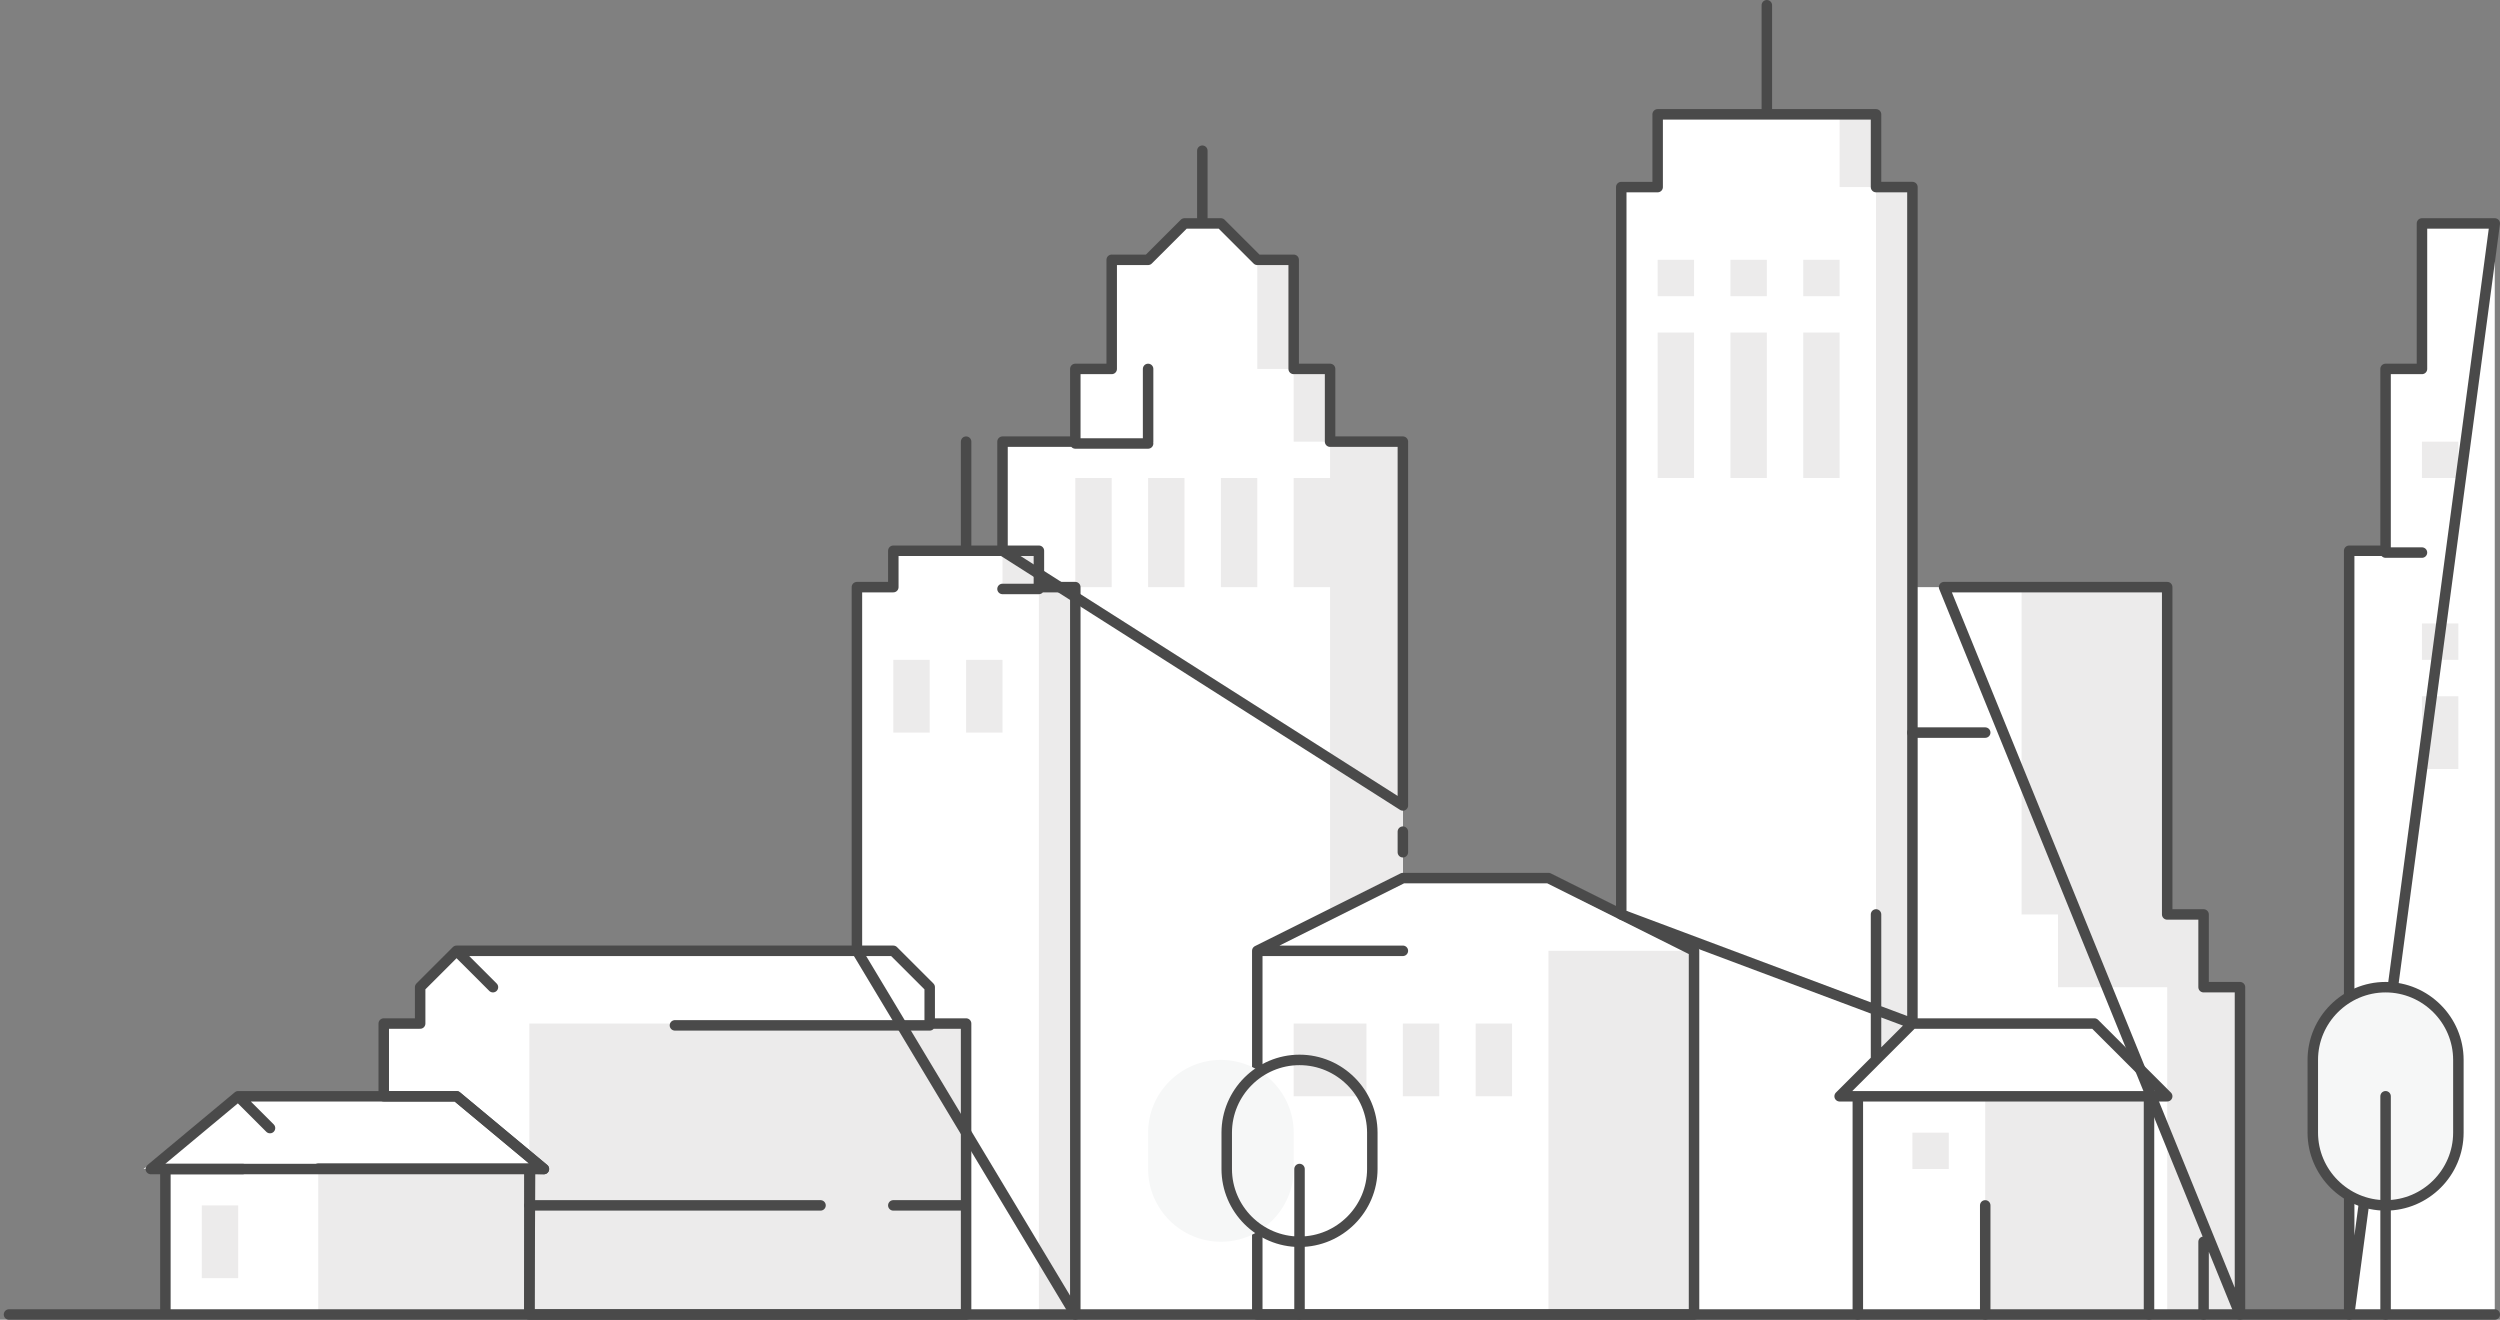 <?xml version="1.0" encoding="utf-8"?>
<!-- Generator: Adobe Illustrator 18.0.0, SVG Export Plug-In . SVG Version: 6.00 Build 0)  -->
<!DOCTYPE svg PUBLIC "-//W3C//DTD SVG 1.1//EN" "http://www.w3.org/Graphics/SVG/1.1/DTD/svg11.dtd">
<svg version="1.1" id="Layer_1" xmlns="http://www.w3.org/2000/svg" xmlns:xlink="http://www.w3.org/1999/xlink" x="0px" y="0px"
	 width="477px" height="251.805px" viewBox="0 0 477 251.805" enable-background="new 0 0 477 251.805" xml:space="preserve">
<rect x="0" y="0" width="477" height="251.805" fill="#808080" stroke="none"/>
<g id="Shape_13">
	<path fill="#FFFFFF" d="M31.324,250.574l0.231-27.756l-4.166,0.23l17.593-14.108l28.24,0.23v-13.877h6.944v-6.94l6.945-6.938H163.5
		v-69.39h6.944v-6.94h20.834V84.268h13.888V70.39h6.945V49.573h6.944L226,42.634h6.944l6.945,6.939h6.944V70.39h6.945v13.878h13.888
		v83.269h27.778l13.89,6.939V35.695h6.944V21.817h41.666v13.878h6.945v76.33h48.61v62.45h6.945v13.879h6.945v62.45h20.833V105.086
		h6.944V70.39h6.945V42.634H476v207.94"/>
</g>
<g id="Shape_14">
	<path fill="#ECEBEB" d="M60.72,250.805h40.417V222.98H60.72V250.805z"/>
</g>
<g id="Shape_15">
	<path fill="#ECEBEB" d="M351,35.695h6.944V21.817H351V35.695z M198.222,112.024h-6.944v-6.939h6.944V112.024z M198.222,250.805
		h6.945v-138.78h-6.945V250.805z M101,250.805h83.333v-55.512H101V250.805z M295.444,250.805v-69.39h27.778v69.39H295.444z
		 M410.028,209.17h-31.25v41.635h31.666L410.028,209.17z M364.889,195.292l-6.945,6.94V35.696h6.945V195.292z M385.722,174.476
		h6.945v13.878H413.5v62.451h13.889v-62.451h-6.945v-13.878H413.5v-62.452h-27.778V174.476z M45.444,243.866H38.5v-13.878h6.944
		V243.866z M170.444,139.78h6.945v-13.877h-6.945V139.78z M191.278,139.78h-6.945v-13.877h6.945V139.78z M260.723,209.17v-13.877
		h-13.89v13.877H260.723z M274.611,209.17h-6.944v-13.877h6.944V209.17z M281.556,209.17h6.944v-13.877h-6.944V209.17z
		 M212.111,112.024h-6.944V91.207h6.944V112.024z M219.056,112.024H226V91.207h-6.944V112.024z M239.889,112.024h-6.945V91.207
		h6.945V112.024z M246.833,112.024h6.945v62.452l13.889-6.939V84.268h-13.889V70.39h-6.945V49.573h-6.944V70.39h6.944v13.878h6.945
		v6.939h-6.945V112.024z M323.222,56.512h-6.944v-6.939h6.944V56.512z M344.056,56.512H351v-6.939h-6.944V56.512z M323.222,91.207
		h-6.944V63.451h6.944V91.207z M344.056,91.207H351V63.451h-6.944V91.207z M337.111,56.512h-6.944v-6.939h6.944V56.512z
		 M330.167,91.207h6.944V63.451h-6.944V91.207z M371.833,223.049h-6.944v-6.94h6.944V223.049z M462.111,91.207h6.945v-6.939h-6.945
		V91.207z M469.056,125.903h-6.945v-6.94h6.945V125.903z M462.111,146.72h6.945v-13.878h-6.945V146.72z"/>
</g>
<g id="Shape_16">
	<path fill="none" stroke="#4A4A4A" stroke-width="2" stroke-linecap="round" stroke-linejoin="round" d="M-4.555,250.805
		 M-24,250.805 M476,250.805H1.718H476z M31.556,223.049v27.756H101V223.05L31.556,223.049z M103.778,223.049l-16.667-13.878H45.444
		l-16.666,13.878h2.778H103.778z M51.515,215.237l-5.99-5.985L51.515,215.237z"/>
</g>
<g id="Shape_17">
	<path fill="none" stroke="#4A4A4A" stroke-width="2" stroke-linecap="round" stroke-linejoin="round" d="M73.22,209.17v-13.877
		h6.945v-6.94l6.944-6.938h83.333l6.945,6.939v6.939h6.944v55.512h-83.333l0.139-27.825l2.639,0.069l-16.667-13.878L73.22,209.17z
		 M87.109,181.415l6.945,6.939L87.109,181.415z M177.387,195.64h-48.611H177.387z M170.443,229.988h13.888H170.443z
		 M100.998,229.988h55.556H100.998z"/>
</g>
<g id="Shape_18">
	<path fill="none" stroke="#4A4A4A" stroke-width="2" stroke-linecap="round" stroke-linejoin="round" d="M163.5,181.415v-69.39
		h6.944v-6.94h27.778v6.94h6.945v138.78L163.5,181.415z M198.222,112.371h-6.944H198.222z M184.333,105.085V84.268V105.085z
		 M323.222,250.805v-69.39l-27.778-13.878h-27.777l-27.778,13.878v69.39H323.222z M267.667,181.415h-27.778H267.667z
		 M267.667,158.678v3.932V158.678z"/>
</g>
<g id="Shape_19">
	<path fill="none" stroke="#4A4A4A" stroke-width="2" stroke-linecap="round" stroke-linejoin="round" d="M191.28,105.085V84.268
		h13.889V70.39h6.944V49.573h6.945l6.944-6.939h6.944l6.945,6.94h6.944V70.39h6.945v13.878h13.889v69.414L191.28,105.085z
		 M229.405,42.634V28.756V42.634z M219.058,70.39v13.878V70.39z M205.169,84.615h13.889H205.169z M399.613,209.17h13.889
		l-13.889-13.877h-34.722l-13.889,13.877h27.778H399.613z M354.474,209.17v41.635V209.17z M410.03,209.17v41.635V209.17z
		 M378.78,229.988v20.817V229.988z M309.335,174.476V35.696h6.945v-13.88h41.666v13.878h6.945v159.598L309.335,174.476z
		 M337.113,21.817V1V21.817z M357.946,202.232v-27.756V202.232z"/>
</g>
<g id="Shape_20">
	<path fill="none" stroke="#4A4A4A" stroke-width="2" stroke-linecap="round" stroke-linejoin="round" d="M427.389,250.805v-62.451
		h-6.945v-13.878H413.5v-62.452h-42.57L427.389,250.805z M420.444,250.805v-13.878V250.805z M364.889,139.78h13.889H364.889z
		 M448.222,250.805v-145.72h6.945V70.39h6.944V42.634H476L448.222,250.805z M455.167,105.432h6.944H455.167z M31.556,223.049h14.757
		H31.556z M101.139,222.98H60.722H101.139z"/>
</g>
<g id="Shape_21">
	<path fill="#F6F7F7" d="M232.948,236.927c-7.638,0-13.888-6.245-13.888-13.878v-6.94c0-7.632,6.25-13.877,13.888-13.877
		c7.64,0,13.89,6.245,13.89,13.878v6.939C246.838,230.682,240.588,236.927,232.948,236.927z"/>
</g>
<g id="Shape_22">
	<path fill="none" stroke="#4A4A4A" stroke-width="2" stroke-linecap="round" stroke-linejoin="round" d="M247.948,236.927
		c-7.638,0-13.888-6.245-13.888-13.878v-6.94c0-7.632,6.25-13.877,13.888-13.877c7.64,0,13.89,6.245,13.89,13.878v6.939
		C261.838,230.682,255.588,236.927,247.948,236.927z M247.948,223.049v27.756V223.049z"/>
</g>
<g id="Shape_23">
	<path fill="#F6F7F7" d="M455.17,229.988c-7.64,0-13.89-6.245-13.89-13.878v-13.878c0-7.633,6.25-13.878,13.89-13.878
		c7.639,0,13.889,6.245,13.889,13.878v13.878c0,7.633-6.25,13.878-13.89,13.878"/>
</g>
<g id="Shape_24">
	<path fill="none" stroke="#4A4A4A" stroke-width="2" stroke-linecap="round" stroke-linejoin="round" d="M455.17,229.988
		c-7.64,0-13.89-6.245-13.89-13.878v-13.878c0-7.633,6.25-13.878,13.89-13.878c7.639,0,13.889,6.245,13.889,13.878v13.878
		c0,7.633-6.25,13.878-13.89,13.878H455.17z M455.17,209.17v41.635V209.17z"/>
</g>
</svg>
